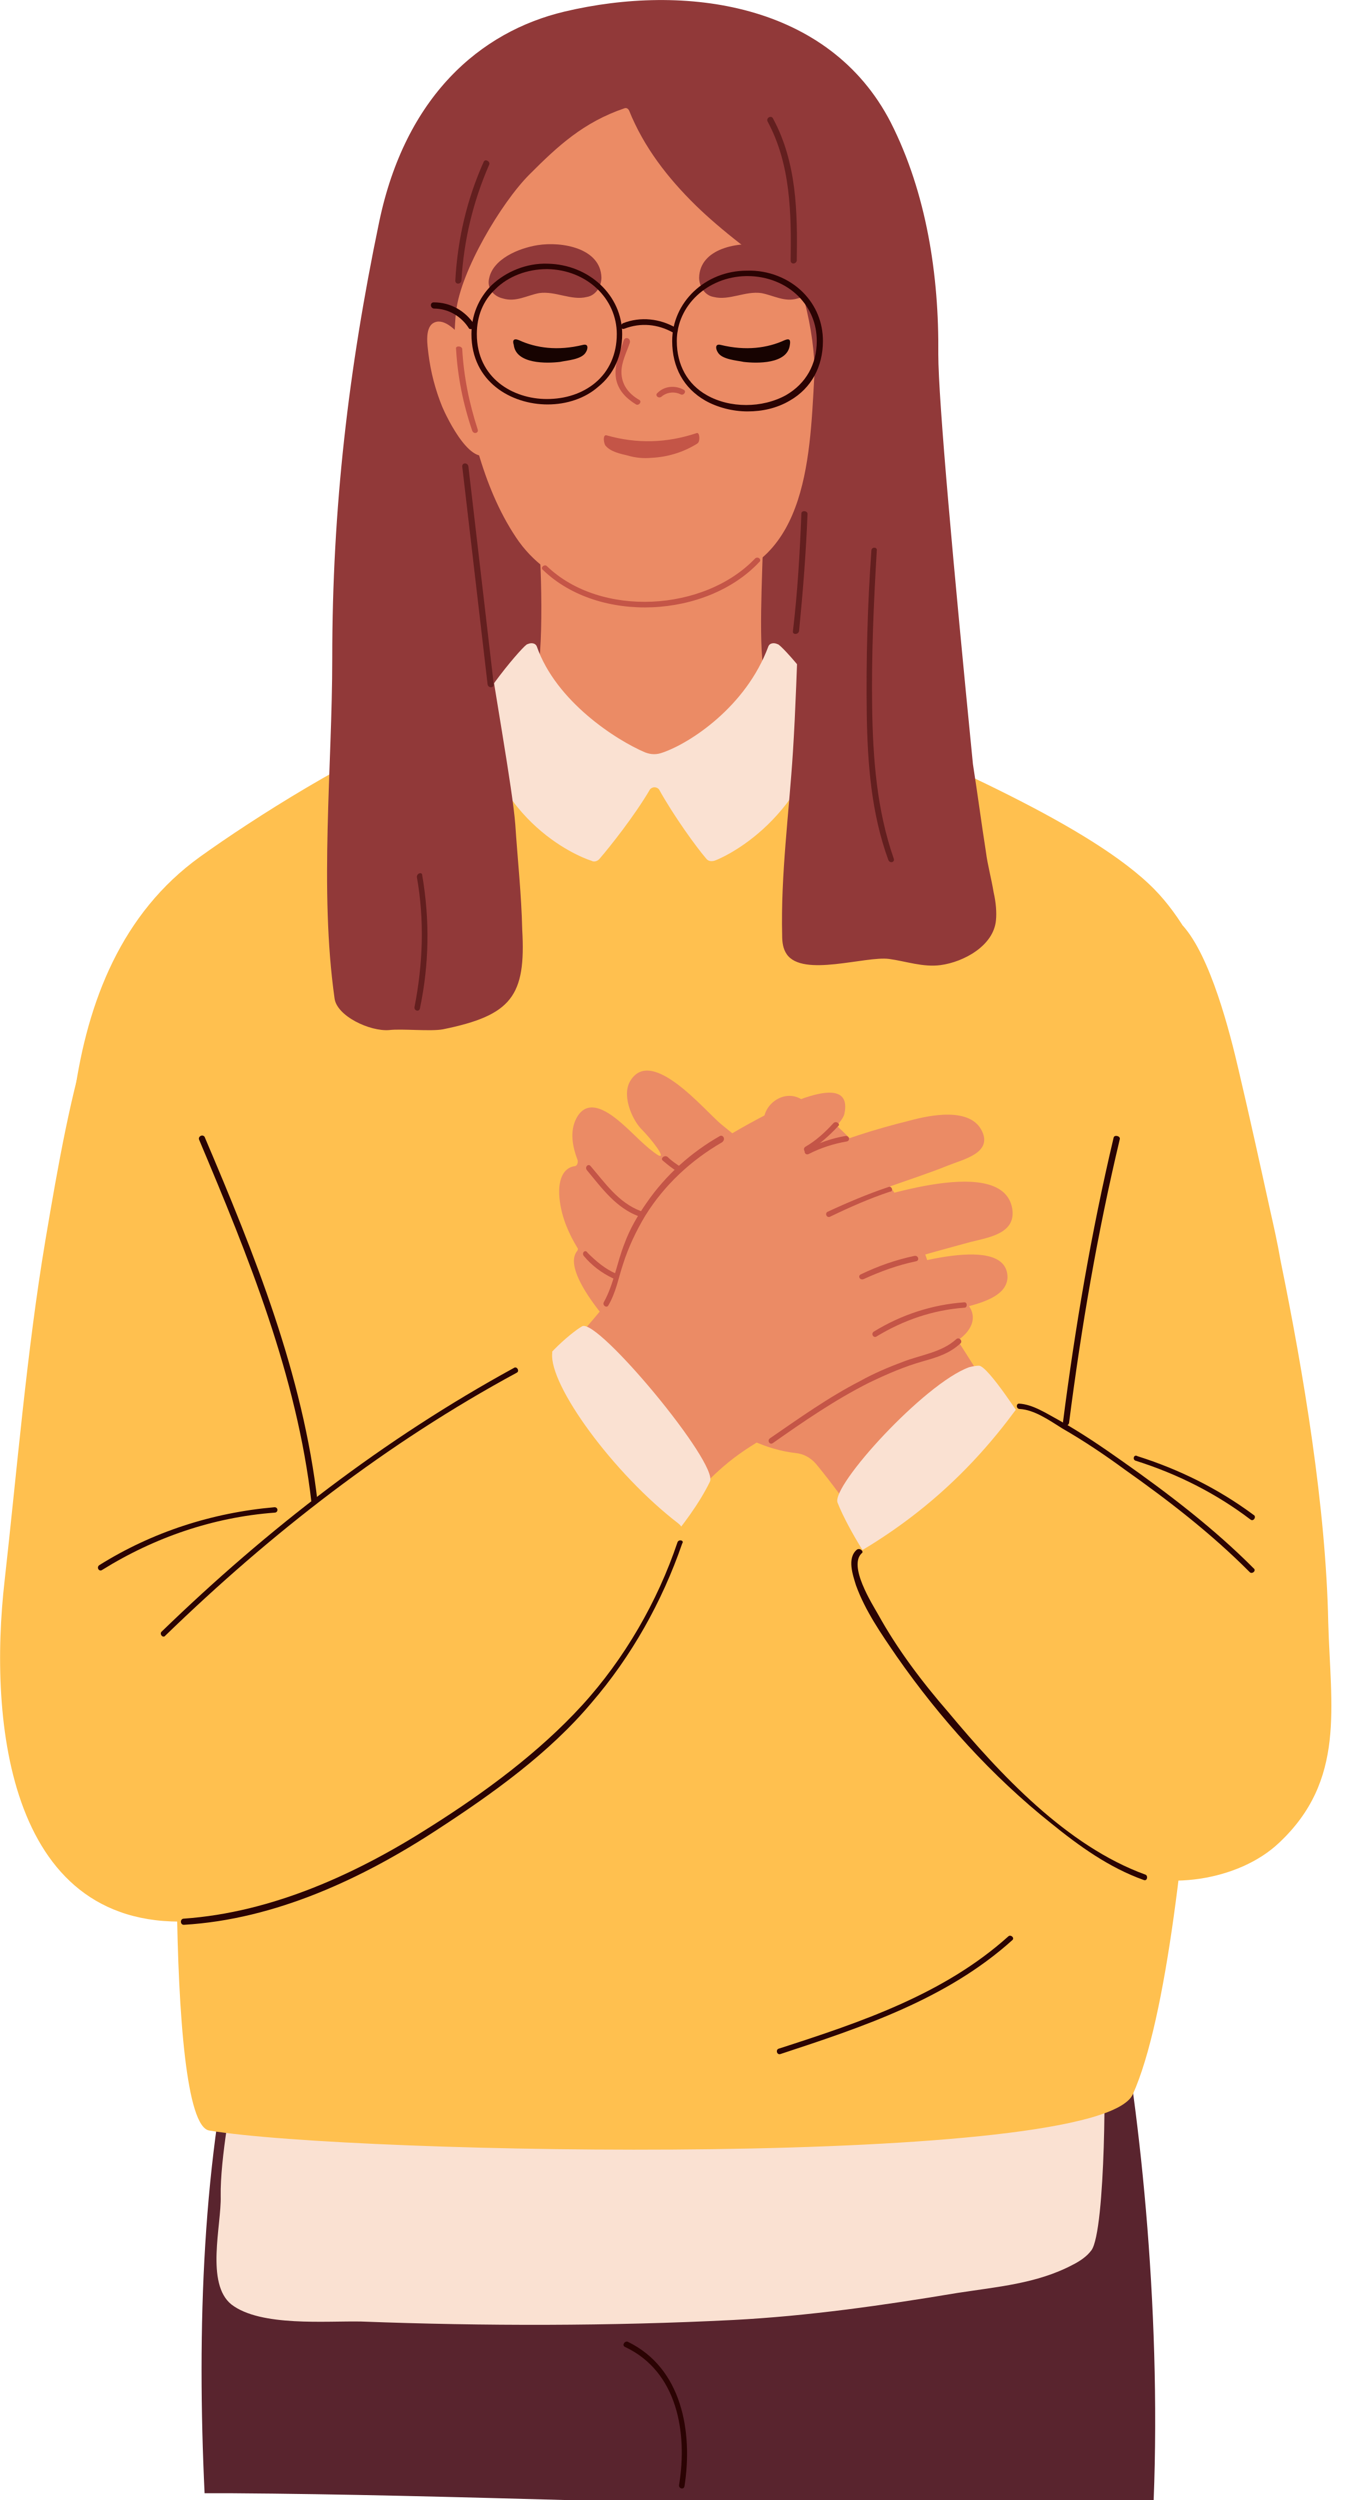 <svg width="42" height="77" viewBox="0 0 42 77" fill="none" xmlns="http://www.w3.org/2000/svg">
<path d="M27.23 20.625C27.23 19.411 27.207 18.196 27.159 16.981C27.041 14.6 26.78 12.218 26.259 9.908C25.737 7.669 25.05 5.192 23.533 3.382C22.23 1.858 20.12 0.881 18.13 1.596C18.201 1.5 18.082 1.358 17.964 1.429C14.03 3.406 13.058 8.074 12.94 12.099C12.868 14.647 12.94 17.22 13.105 19.768C13.2 21.102 13.295 22.436 13.437 23.745C13.532 24.579 13.674 25.151 14.598 25.341C15.12 25.436 15.641 25.389 16.163 25.341C16.874 25.27 17.537 25.246 18.272 25.365C19.433 25.532 20.523 25.651 21.708 25.532C22.846 25.413 23.983 25.174 25.121 24.96C25.737 24.841 26.993 24.936 27.136 24.127C27.23 23.65 27.159 23.078 27.183 22.578C27.23 21.935 27.23 21.292 27.23 20.625Z" fill="#913939"/>
<path d="M6.304 76.786C6.565 76.786 6.849 76.786 7.11 76.786C10.594 76.809 14.101 76.905 17.585 77H35.549C35.786 71.046 35.099 64.567 34.293 60.781C34.269 60.662 7.11 61.567 7.37 61.757C7.37 61.757 7.394 61.757 7.394 61.781C6.233 66.378 6.067 71.76 6.304 76.786Z" fill="#59242E"/>
<path d="M7.133 70.974C8.034 71.665 10.048 71.475 11.138 71.498C14.907 71.641 18.817 71.641 22.585 71.451C24.884 71.332 27.23 70.998 29.505 70.617C30.738 70.427 31.946 70.331 33.037 69.76C33.274 69.641 33.487 69.498 33.629 69.307C34.079 68.712 34.079 63.377 33.985 63.401C25.571 64.949 16.566 65.068 7.631 64.401C7.607 64.377 7.56 64.377 7.536 64.377C7.512 64.377 7.465 64.377 7.441 64.377C7.37 64.377 7.323 64.377 7.252 64.353C7.228 64.353 7.228 64.353 7.204 64.353C7.181 64.353 6.778 66.497 6.801 67.64C6.825 68.521 6.327 70.331 7.133 70.974Z" fill="#FAE1D2"/>
<path d="M26.093 22.697C25.832 22.364 23.628 21.459 23.51 20.506C23.367 19.363 23.533 16.958 23.533 15.814C23.533 15.695 23.462 15.624 23.391 15.6C23.462 15.433 23.344 15.195 23.107 15.243C21.045 15.671 18.983 16.195 16.874 16.195C16.755 16.195 16.542 16.124 16.566 16.243C16.684 17.053 16.779 20.292 16.495 20.983C16.163 21.84 14.125 22.626 13.058 23.174C12.774 23.317 13.034 23.745 13.295 23.602C13.319 23.626 13.319 23.626 13.342 23.65C14.859 24.793 17.087 25.127 18.936 25.27C20.761 25.413 23.083 25.389 24.742 24.484C25.477 24.103 26.756 23.531 26.093 22.697Z" fill="#EB8B65"/>
<path d="M23.059 2.906C22.822 2.763 22.562 2.644 22.277 2.548C20.168 1.786 17.348 2.001 15.736 3.668C13.793 5.692 13.722 8.503 14.125 11.051C14.433 12.932 14.836 14.957 15.902 16.553C16.898 18.053 18.817 18.625 20.547 18.41C21.4 18.315 22.372 17.91 23.107 17.458C25.287 16.1 24.932 12.48 25.192 10.265C25.477 7.74 25.572 4.382 23.059 2.906Z" fill="#EB8B65"/>
<path d="M26.353 22.65C26.045 22.316 25.737 21.983 25.31 21.792C25.239 21.769 25.192 21.792 25.145 21.816C25.121 21.792 25.073 21.792 25.026 21.816C24.41 22.197 23.746 22.531 23.083 22.793C23.059 22.769 23.012 22.769 22.964 22.793C21.59 23.46 20.31 24.15 18.746 23.769C18.106 23.626 17.513 23.34 16.945 23.031C16.376 22.697 15.641 21.769 15.523 21.816C14.693 22.245 13.793 22.721 12.916 23.174C12.821 23.221 13.793 24.46 14.195 24.793C14.788 25.294 15.475 25.651 16.186 25.96C16.992 26.318 17.774 26.699 18.604 26.961C19.101 27.127 19.575 27.27 20.049 27.461C20.262 27.556 20.476 27.628 20.689 27.651C20.713 27.675 20.736 27.675 20.76 27.675C21.329 27.723 22.04 27.556 22.585 27.389C23.201 27.223 23.723 26.865 24.197 26.437C25.145 25.532 26.045 24.127 26.329 22.84C26.377 22.817 26.424 22.721 26.353 22.65Z" fill="#FAE1D2"/>
<path d="M25.003 8.574C24.884 7.979 24.102 7.645 23.509 7.55C22.751 7.431 21.566 7.645 21.543 8.55C21.543 8.812 21.708 9.098 21.993 9.146C22.467 9.265 22.964 8.955 23.462 9.027C23.841 9.098 24.173 9.312 24.576 9.193C24.884 9.122 25.074 8.86 25.003 8.574Z" fill="#913939"/>
<path d="M15.072 8.574C15.191 7.979 15.973 7.645 16.566 7.55C17.324 7.431 18.509 7.645 18.533 8.55C18.533 8.812 18.367 9.098 18.082 9.146C17.608 9.265 17.111 8.955 16.613 9.027C16.234 9.098 15.902 9.312 15.499 9.193C15.191 9.122 15.001 8.86 15.072 8.574Z" fill="#913939"/>
<path d="M38.298 34.177C38.108 32.129 37.208 29.056 35.572 27.389C33.605 25.389 28.771 23.412 26.021 22.126C25.832 22.031 25.5 21.673 25.311 21.769C20.831 23.983 20.334 24.222 15.546 21.816C15.262 21.673 13.532 22.221 13.248 22.34C10.901 23.245 7.82 25.198 6.161 26.389C3.744 28.128 2.701 30.843 2.298 33.677C2.251 33.939 5.64 37.44 6.967 39.06C6.754 43.228 6.209 45.371 5.711 49.563C5.427 52.04 5.047 65.377 6.446 65.615C10.854 66.354 33.89 66.782 34.909 64.496C36.994 59.852 37.326 42.156 37.445 40.655C38.274 38.726 38.464 36.249 38.298 34.177Z" fill="#FFC04F"/>
<path d="M23.96 19.839C23.865 19.792 23.723 19.792 23.675 19.911C22.988 21.769 21.258 22.888 20.428 23.174C20.239 23.245 20.073 23.245 19.883 23.174C18.983 22.793 17.134 21.602 16.542 19.911C16.494 19.792 16.352 19.792 16.257 19.839C16.186 19.792 14.622 21.649 14.693 22.054C15.333 25.603 18.201 26.508 18.224 26.508C18.296 26.556 18.414 26.532 18.485 26.437C18.793 26.079 19.552 25.127 20.026 24.317C20.097 24.222 20.239 24.222 20.31 24.317C20.76 25.127 21.448 26.079 21.756 26.437C21.827 26.532 21.922 26.532 22.016 26.508C22.04 26.508 24.813 25.46 25.477 21.912C25.524 21.507 24.055 19.816 23.96 19.839Z" fill="#FAE1D2"/>
<path d="M30.619 27.485C30.548 27.056 30.43 26.627 30.382 26.246C30.24 25.341 30.122 24.436 29.98 23.531C29.387 17.529 28.913 12.313 28.913 10.908C28.937 8.503 28.558 5.954 27.444 3.763C25.548 0.095 21.116 -0.524 17.395 0.357C14.788 0.976 12.489 2.977 11.684 6.835C10.736 11.384 10.238 15.648 10.238 20.268C10.238 23.626 9.835 27.389 10.309 30.748C10.38 31.295 11.399 31.772 11.992 31.724C12.371 31.676 13.271 31.772 13.651 31.7C15.76 31.271 16.21 30.676 16.092 28.628C16.068 27.556 15.949 26.46 15.878 25.389C15.712 23.198 13.651 13.337 14.053 9.598C14.196 8.336 15.452 6.24 16.305 5.383C17.206 4.478 17.988 3.763 19.244 3.334C19.315 3.31 19.362 3.358 19.386 3.406C19.836 4.525 20.571 5.478 21.448 6.335C22.206 7.074 23.32 7.931 24.268 8.55C24.529 8.717 24.695 8.955 24.789 9.265C25.216 10.956 25.192 12.147 24.884 14.862C24.6 17.458 24.6 20.554 24.434 23.15C24.315 25.032 24.055 26.937 24.102 28.818C24.102 29.009 24.126 29.223 24.244 29.39C24.742 30.105 26.662 29.438 27.396 29.533C27.918 29.604 28.439 29.795 28.984 29.723C29.695 29.628 30.619 29.128 30.69 28.342C30.714 28.104 30.69 27.794 30.619 27.485Z" fill="#913939"/>
<path d="M30.856 43.299C30.311 42.632 29.718 41.537 29.173 40.798C29.079 40.655 29.008 40.489 28.96 40.322C28.486 37.678 27.183 35.773 25.05 34.034C25.002 33.987 24.931 33.987 24.884 33.987C24.86 33.987 24.86 33.963 24.836 33.963C24.125 33.296 23.059 34.344 23.77 35.035C23.936 35.201 24.125 35.368 24.268 35.511C24.457 35.725 24.671 35.916 24.836 36.154C25.002 36.392 24.718 36.273 24.599 36.225C24.457 36.154 24.315 36.059 24.173 35.987C23.936 35.868 23.723 35.725 23.509 35.582C23.059 35.297 22.632 34.963 22.23 34.63C21.732 34.225 20.096 32.224 19.433 33.272C19.149 33.701 19.457 34.439 19.741 34.749C20.096 35.106 20.547 35.702 20.286 35.582C19.907 35.344 19.551 34.939 19.196 34.63C18.793 34.273 18.106 33.748 17.75 34.463C17.561 34.844 17.632 35.297 17.798 35.725C17.821 35.821 17.774 35.916 17.703 35.916C17.371 35.964 17.158 36.321 17.253 37.011C17.324 37.535 17.537 38.012 17.798 38.44C17.821 38.464 17.798 38.488 17.798 38.512C17.158 39.226 19.433 41.513 19.741 41.751C21.21 43.013 22.632 44.538 24.528 44.752C24.765 44.776 24.979 44.895 25.145 45.085C25.619 45.657 26.045 46.252 26.472 46.848C26.567 46.967 30.358 45.085 30.761 43.752C30.761 43.752 30.761 43.728 30.785 43.728C30.904 43.609 30.951 43.442 30.856 43.299Z" fill="#EB8B65"/>
<path d="M26.661 39.345V39.322C27.68 38.822 28.794 38.559 29.908 38.25C30.477 38.107 31.33 37.988 31.188 37.202C30.88 35.606 27.254 36.773 25.713 37.297C25.713 37.297 25.713 37.273 25.69 37.273C26.804 36.678 28.036 36.368 29.221 35.892C29.695 35.701 30.572 35.511 30.264 34.844C29.908 34.082 28.652 34.344 28.036 34.511C26.97 34.773 25.927 35.106 24.908 35.535C24.742 35.606 24.718 35.559 24.86 35.463C25.239 35.154 25.95 34.63 26.021 34.296C26.377 32.581 22.727 34.796 22.23 35.106C20.405 36.273 19.22 37.631 18.959 39.727C18.912 40.036 16.494 42.561 16.589 42.751C17.016 43.704 17.727 44.776 18.461 45.49C18.959 45.967 19.86 46.872 20.594 46.824C20.879 46.8 21.21 46.252 21.376 46.062C21.708 45.705 22.064 45.347 22.443 45.038C23.32 44.323 24.339 43.895 25.287 43.299C25.334 43.275 25.382 43.228 25.453 43.204H25.476C26.116 42.823 26.756 42.465 27.42 42.156C28.036 41.87 28.747 41.679 29.363 41.37C29.813 41.132 30.169 40.679 29.861 40.227C30.382 40.084 31.022 39.869 31.046 39.345C31.046 37.988 27.941 38.917 26.661 39.345Z" fill="#EB8B65"/>
<path d="M17.94 40.846C17.561 41.06 16.518 41.989 16.447 42.489C16.376 43.013 16.969 43.609 17.229 43.99C18.106 45.324 19.03 46.848 20.358 47.753C20.5 47.848 20.642 47.657 20.547 47.562C21.021 47.014 21.566 46.276 21.875 45.633C22.159 45.085 18.414 40.584 17.94 40.846Z" fill="#FAE1D2"/>
<path d="M39.128 37.226C38.819 35.821 38.511 34.415 38.18 33.01C37.895 31.772 37.303 29.461 36.45 28.509C36.331 28.39 31.781 36.845 31.994 38.774C32.279 41.298 32.113 41.417 32.184 43.966C32.255 46.276 32.16 48.61 32.279 50.92C32.35 52.278 32.61 56.756 34.245 57.518C35.857 58.28 38.18 57.923 39.412 56.756C41.474 54.826 41 52.564 40.929 49.968C40.858 46.419 40.17 42.299 39.459 38.822C39.365 38.274 39.246 37.75 39.128 37.226Z" fill="#FFC04F"/>
<path d="M31.709 44.156C31.733 44.133 31.733 44.085 31.709 44.037C31.496 43.704 30.453 42.084 30.169 42.06C30.074 42.06 29.956 42.084 29.861 42.108C28.486 42.608 25.619 45.752 25.808 46.276C25.974 46.705 26.306 47.3 26.543 47.681C26.59 47.753 27.278 48.848 27.325 48.825C29.031 47.896 30.833 46.014 31.828 44.323C31.875 44.252 31.804 44.18 31.709 44.156Z" fill="#FAE1D2"/>
<path d="M23.272 17.196C21.708 18.839 18.509 19.03 16.85 17.434C16.779 17.363 16.637 17.482 16.731 17.553C18.461 19.22 21.779 19.03 23.391 17.315C23.486 17.243 23.367 17.124 23.272 17.196Z" fill="#C45547"/>
<path d="M5.403 27.485C2.962 29.438 2.204 33.415 1.398 38.202C0.829 41.584 0.521 45.3 0.142 48.682C-0.356 53.016 0.237 59.59 6.067 59.161C7.915 59.018 9.29 58.59 9.456 56.565C9.693 53.802 9.716 51.016 9.835 48.229C9.953 45.752 9.503 43.37 9.337 40.87C9.171 38.345 5.593 27.342 5.403 27.485Z" fill="#FFC04F"/>
<path d="M6.138 35.106C7.655 38.702 9.148 42.37 9.598 46.276C9.622 46.395 9.788 46.395 9.788 46.276C9.337 42.323 7.844 38.631 6.304 35.011C6.233 34.916 6.09 35.011 6.138 35.106Z" fill="#2B0303"/>
<path d="M21.092 47.276C21.068 47.133 21.021 47.014 20.902 46.919C18.888 45.371 16.921 42.656 17.016 41.679C17.04 41.489 16.731 41.465 16.589 41.584C15.286 42.608 9.953 45.919 8.579 47.276C6.114 48.586 4.313 48.253 3.72 51.54C3.223 54.136 5.593 59.304 5.711 59.185C5.759 59.113 6.375 59.137 6.47 59.137C6.778 59.09 7.109 59.042 7.418 58.971C8.2 58.804 8.958 58.542 9.693 58.256C11.636 57.494 13.461 56.398 15.072 55.088C17.134 53.421 18.912 51.373 20.286 49.087C20.452 48.729 21.163 47.848 21.092 47.276Z" fill="#FFC04F"/>
<path d="M31.733 43.394C31.591 43.299 31.401 43.299 31.283 43.442C29.932 45.276 28.368 46.681 26.472 47.8C26.211 47.967 26.259 48.277 26.424 48.444C26.424 48.467 26.567 49.015 26.567 49.063C27.728 51.04 32.942 59.161 36.165 57.827C36.331 57.756 39.791 54.493 39.009 49.801C38.938 49.396 38.724 49.015 38.393 48.777C36.947 47.634 33.416 44.585 31.733 43.394Z" fill="#FFC04F"/>
<path d="M31.425 43.394C31.875 43.418 32.349 43.752 32.729 43.99C33.392 44.371 34.032 44.8 34.648 45.252C35.999 46.205 37.326 47.229 38.511 48.42C38.582 48.491 38.724 48.372 38.63 48.301C37.421 47.086 36.023 46.014 34.601 45.014C33.961 44.561 33.297 44.109 32.61 43.728C32.255 43.537 31.828 43.251 31.401 43.228C31.307 43.228 31.307 43.394 31.425 43.394Z" fill="#2B0303"/>
<path d="M35.004 44.99C36.283 45.395 37.468 45.99 38.535 46.8C38.63 46.872 38.724 46.705 38.63 46.657C37.539 45.847 36.331 45.252 35.051 44.847C34.933 44.776 34.885 44.966 35.004 44.99Z" fill="#2B0303"/>
<path d="M34.316 35.035C33.629 37.94 33.131 40.87 32.752 43.823C32.728 43.942 32.918 43.942 32.942 43.823C33.321 40.87 33.819 37.964 34.506 35.082C34.529 34.987 34.34 34.939 34.316 35.035Z" fill="#2B0303"/>
<path d="M15.831 42.132C11.826 44.323 8.247 47.086 4.977 50.254C4.905 50.325 5.024 50.468 5.095 50.373C8.366 47.205 11.92 44.442 15.926 42.275C16.02 42.227 15.926 42.06 15.831 42.132Z" fill="#2B0303"/>
<path d="M20.879 47.491C20.262 49.325 19.243 51.087 17.94 52.516C16.613 53.969 14.93 55.208 13.271 56.255C10.996 57.708 8.389 58.899 5.664 59.09C5.545 59.09 5.545 59.28 5.664 59.28C8.484 59.114 11.185 57.851 13.508 56.327C15.191 55.231 16.921 53.993 18.224 52.445C19.457 51.016 20.405 49.325 21.021 47.538C21.092 47.443 20.926 47.396 20.879 47.491Z" fill="#2B0303"/>
<path d="M26.401 47.729C26.093 47.991 26.282 48.515 26.377 48.825C26.661 49.611 27.159 50.325 27.633 51.016C28.96 52.921 30.572 54.707 32.397 56.16C33.25 56.851 34.174 57.518 35.241 57.899C35.359 57.947 35.383 57.756 35.288 57.732C32.871 56.851 30.832 54.66 29.221 52.731C28.415 51.802 27.657 50.801 27.064 49.73C26.875 49.396 26.116 48.205 26.567 47.824C26.614 47.777 26.495 47.658 26.401 47.729Z" fill="#2B0303"/>
<path d="M19.267 72.284C20.879 73.046 21.187 74.928 20.926 76.524C20.902 76.643 21.068 76.69 21.092 76.571C21.353 74.904 21.021 72.927 19.338 72.118C19.244 72.094 19.149 72.237 19.267 72.284Z" fill="#2B0303"/>
<path d="M15.239 12.456C14.907 11.17 13.911 9.598 13.343 9.955C13.082 10.122 13.177 10.67 13.2 10.884C13.271 11.456 13.414 12.004 13.627 12.528C13.769 12.861 14.575 14.552 15.167 13.885C15.404 13.599 15.404 13.052 15.239 12.456Z" fill="#EB8B65"/>
<path d="M29.719 40.108C28.723 40.179 27.775 40.489 26.922 41.013C26.827 41.084 26.922 41.227 27.017 41.156C27.846 40.655 28.747 40.346 29.719 40.274C29.813 40.274 29.813 40.108 29.719 40.108Z" fill="#C45547"/>
<path d="M29.458 41.251C29.008 41.656 28.368 41.727 27.823 41.941C27.373 42.108 26.922 42.299 26.496 42.537C25.524 43.037 24.623 43.68 23.723 44.299C23.628 44.371 23.723 44.514 23.818 44.442C24.766 43.775 25.737 43.108 26.78 42.584C27.325 42.322 27.87 42.084 28.463 41.918C28.889 41.799 29.268 41.679 29.6 41.37C29.671 41.298 29.553 41.156 29.458 41.251Z" fill="#C45547"/>
<path d="M28.178 38.679C27.61 38.798 27.065 38.988 26.52 39.25C26.425 39.298 26.496 39.441 26.614 39.393C27.136 39.155 27.657 38.964 28.226 38.845C28.344 38.822 28.297 38.655 28.178 38.679Z" fill="#C45547"/>
<path d="M27.373 36.559C26.733 36.773 26.117 37.035 25.5 37.321C25.406 37.369 25.477 37.535 25.595 37.464C26.188 37.178 26.78 36.916 27.42 36.702C27.539 36.702 27.491 36.511 27.373 36.559Z" fill="#C45547"/>
<path d="M25.69 34.582C25.429 34.868 25.145 35.13 24.813 35.32C24.718 35.392 24.813 35.535 24.907 35.463C25.239 35.249 25.547 34.987 25.832 34.677C25.903 34.63 25.784 34.511 25.69 34.582Z" fill="#C45547"/>
<path d="M26.045 34.987C25.619 35.058 25.239 35.201 24.836 35.392C24.742 35.44 24.813 35.606 24.931 35.535C25.31 35.344 25.69 35.225 26.093 35.154C26.211 35.13 26.164 34.963 26.045 34.987Z" fill="#C45547"/>
<path d="M22.182 34.987C21.305 35.487 20.523 36.178 19.931 37.035C19.647 37.44 19.41 37.845 19.244 38.297C19.007 38.893 18.912 39.56 18.604 40.108C18.556 40.203 18.699 40.298 18.746 40.203C18.983 39.798 19.054 39.369 19.196 38.941C19.362 38.417 19.599 37.916 19.884 37.44C20.476 36.487 21.305 35.725 22.253 35.178C22.372 35.082 22.277 34.939 22.182 34.987Z" fill="#C45547"/>
<path d="M20.429 35.749C20.571 35.868 20.713 35.987 20.879 36.083C20.974 36.154 21.069 35.987 20.974 35.94C20.832 35.844 20.689 35.749 20.571 35.63C20.476 35.559 20.334 35.678 20.429 35.749Z" fill="#C45547"/>
<path d="M18.082 36.035C18.556 36.606 18.983 37.202 19.694 37.464C19.812 37.512 19.836 37.321 19.741 37.297C19.054 37.035 18.651 36.44 18.201 35.916C18.13 35.821 18.011 35.94 18.082 36.035Z" fill="#C45547"/>
<path d="M17.988 38.679C18.225 38.964 18.533 39.203 18.888 39.369C18.983 39.417 19.078 39.25 18.983 39.226C18.651 39.084 18.367 38.845 18.106 38.583C18.035 38.464 17.917 38.583 17.988 38.679Z" fill="#C45547"/>
<path d="M23.651 3.739C24.363 5.049 24.386 6.573 24.363 8.026C24.363 8.145 24.528 8.145 24.552 8.026C24.576 6.526 24.552 5.002 23.817 3.644C23.77 3.549 23.604 3.62 23.651 3.739Z" fill="#631F1F"/>
<path d="M24.694 15.814C24.647 17.029 24.576 18.244 24.434 19.434C24.41 19.554 24.6 19.554 24.623 19.434C24.742 18.22 24.837 17.029 24.884 15.814C24.86 15.719 24.694 15.719 24.694 15.814Z" fill="#631F1F"/>
<path d="M14.243 14.361C14.504 16.6 14.765 18.839 15.025 21.078C15.049 21.197 15.215 21.197 15.215 21.078C14.954 18.839 14.694 16.6 14.433 14.361C14.409 14.242 14.243 14.242 14.243 14.361Z" fill="#631F1F"/>
<path d="M19.22 10.479C19.101 10.86 18.912 11.242 18.983 11.67C19.054 12.027 19.291 12.266 19.599 12.456C19.694 12.504 19.789 12.361 19.694 12.313C19.362 12.123 19.149 11.837 19.149 11.456C19.149 11.146 19.315 10.837 19.409 10.551C19.433 10.408 19.267 10.36 19.22 10.479Z" fill="#C45547"/>
<path d="M20.381 12.218C20.547 12.075 20.784 12.051 20.974 12.146C21.069 12.194 21.163 12.051 21.069 12.004C20.808 11.861 20.476 11.885 20.263 12.099C20.168 12.17 20.287 12.289 20.381 12.218Z" fill="#C45547"/>
<path d="M14.907 4.978C14.385 6.145 14.101 7.359 14.03 8.645C14.03 8.765 14.196 8.765 14.219 8.645C14.29 7.407 14.575 6.216 15.073 5.073C15.12 4.978 14.954 4.882 14.907 4.978Z" fill="#631F1F"/>
<path d="M12.845 27.008C13.082 28.342 13.034 29.676 12.774 31.009C12.75 31.129 12.916 31.176 12.94 31.057C13.224 29.7 13.248 28.342 13.011 26.961C13.011 26.842 12.845 26.889 12.845 27.008Z" fill="#631F1F"/>
<path d="M26.851 16.957C26.733 18.625 26.685 20.316 26.709 22.007C26.733 23.531 26.851 25.055 27.373 26.484C27.42 26.603 27.586 26.556 27.538 26.437C27.017 24.936 26.899 23.364 26.875 21.792C26.851 20.173 26.922 18.577 27.017 16.957C27.041 16.838 26.851 16.838 26.851 16.957Z" fill="#631F1F"/>
<path d="M24.173 10.479C23.652 10.718 22.988 10.813 22.206 10.622C22.016 10.575 22.064 10.765 22.111 10.837C22.23 11.075 22.704 11.099 22.917 11.146C23.32 11.194 24.268 11.218 24.339 10.622C24.363 10.479 24.339 10.408 24.173 10.479Z" fill="#170301"/>
<path d="M15.997 10.479C16.518 10.718 17.182 10.813 17.964 10.622C18.153 10.575 18.106 10.765 18.059 10.837C17.94 11.075 17.466 11.099 17.253 11.146C16.85 11.194 15.902 11.218 15.831 10.622C15.784 10.479 15.831 10.408 15.997 10.479Z" fill="#170301"/>
<path d="M21.471 13.337C20.547 13.647 19.623 13.671 18.698 13.409C18.556 13.361 18.604 13.695 18.675 13.742C18.817 13.909 19.125 13.98 19.338 14.028C19.575 14.1 19.836 14.123 20.073 14.1C20.571 14.076 21.045 13.933 21.471 13.671C21.495 13.647 21.519 13.647 21.519 13.623C21.566 13.576 21.566 13.314 21.471 13.337Z" fill="#C45547"/>
<path d="M14.053 10.741C14.101 11.599 14.267 12.432 14.551 13.266C14.598 13.385 14.764 13.337 14.717 13.218C14.456 12.409 14.29 11.599 14.243 10.741C14.219 10.646 14.03 10.646 14.053 10.741Z" fill="#C45547"/>
<path d="M23.035 12.671C22.585 12.671 22.111 12.551 21.732 12.337C21.068 11.956 20.713 11.313 20.713 10.503C20.713 9.312 21.732 8.336 23.012 8.336C23.675 8.312 24.315 8.574 24.742 9.003C25.145 9.408 25.358 9.932 25.358 10.503C25.358 11.289 25.003 11.956 24.339 12.337C23.936 12.575 23.486 12.671 23.035 12.671ZM23.035 8.503C23.012 8.503 23.012 8.503 22.988 8.503C21.803 8.526 20.855 9.408 20.855 10.503C20.855 11.242 21.187 11.837 21.779 12.17C22.49 12.575 23.486 12.575 24.22 12.17C24.837 11.813 25.168 11.218 25.168 10.503C25.168 9.979 24.979 9.503 24.6 9.122C24.22 8.741 23.652 8.503 23.035 8.503Z" fill="#2B0303"/>
<path d="M16.874 12.456C15.76 12.456 14.527 11.765 14.527 10.289C14.527 9.717 14.741 9.193 15.143 8.788C15.594 8.36 16.234 8.098 16.874 8.121C18.153 8.145 19.172 9.098 19.172 10.289C19.172 10.956 18.912 11.527 18.438 11.908C18.035 12.266 17.466 12.456 16.874 12.456ZM16.85 8.288C16.257 8.288 15.665 8.503 15.262 8.907C14.883 9.265 14.693 9.741 14.693 10.289C14.693 11.646 15.807 12.289 16.85 12.289C17.419 12.289 17.94 12.123 18.343 11.789C18.77 11.432 19.006 10.908 19.006 10.289C19.006 9.193 18.082 8.312 16.874 8.288C16.874 8.288 16.874 8.288 16.85 8.288Z" fill="#2B0303"/>
<path d="M20.831 10.098C20.334 9.812 19.741 9.741 19.196 9.955C19.101 10.003 19.125 10.17 19.244 10.122C19.741 9.932 20.263 9.979 20.737 10.241C20.855 10.313 20.95 10.146 20.831 10.098Z" fill="#2B0303"/>
<path d="M14.622 10.003C14.338 9.574 13.888 9.312 13.366 9.312C13.248 9.312 13.248 9.479 13.366 9.503C13.816 9.503 14.219 9.741 14.456 10.122C14.527 10.17 14.693 10.098 14.622 10.003Z" fill="#2B0303"/>
<path d="M8.46 46.419C6.541 46.586 4.692 47.181 3.057 48.205C2.962 48.277 3.057 48.42 3.152 48.348C4.763 47.348 6.564 46.729 8.46 46.586C8.579 46.586 8.579 46.419 8.46 46.419Z" fill="#2B0303"/>
<path d="M31.07 59.637C29.079 61.424 26.519 62.281 24.007 63.091C23.889 63.115 23.936 63.305 24.055 63.258C26.59 62.424 29.174 61.567 31.188 59.757C31.283 59.685 31.141 59.566 31.07 59.637Z" fill="#2B0303"/>
</svg>
